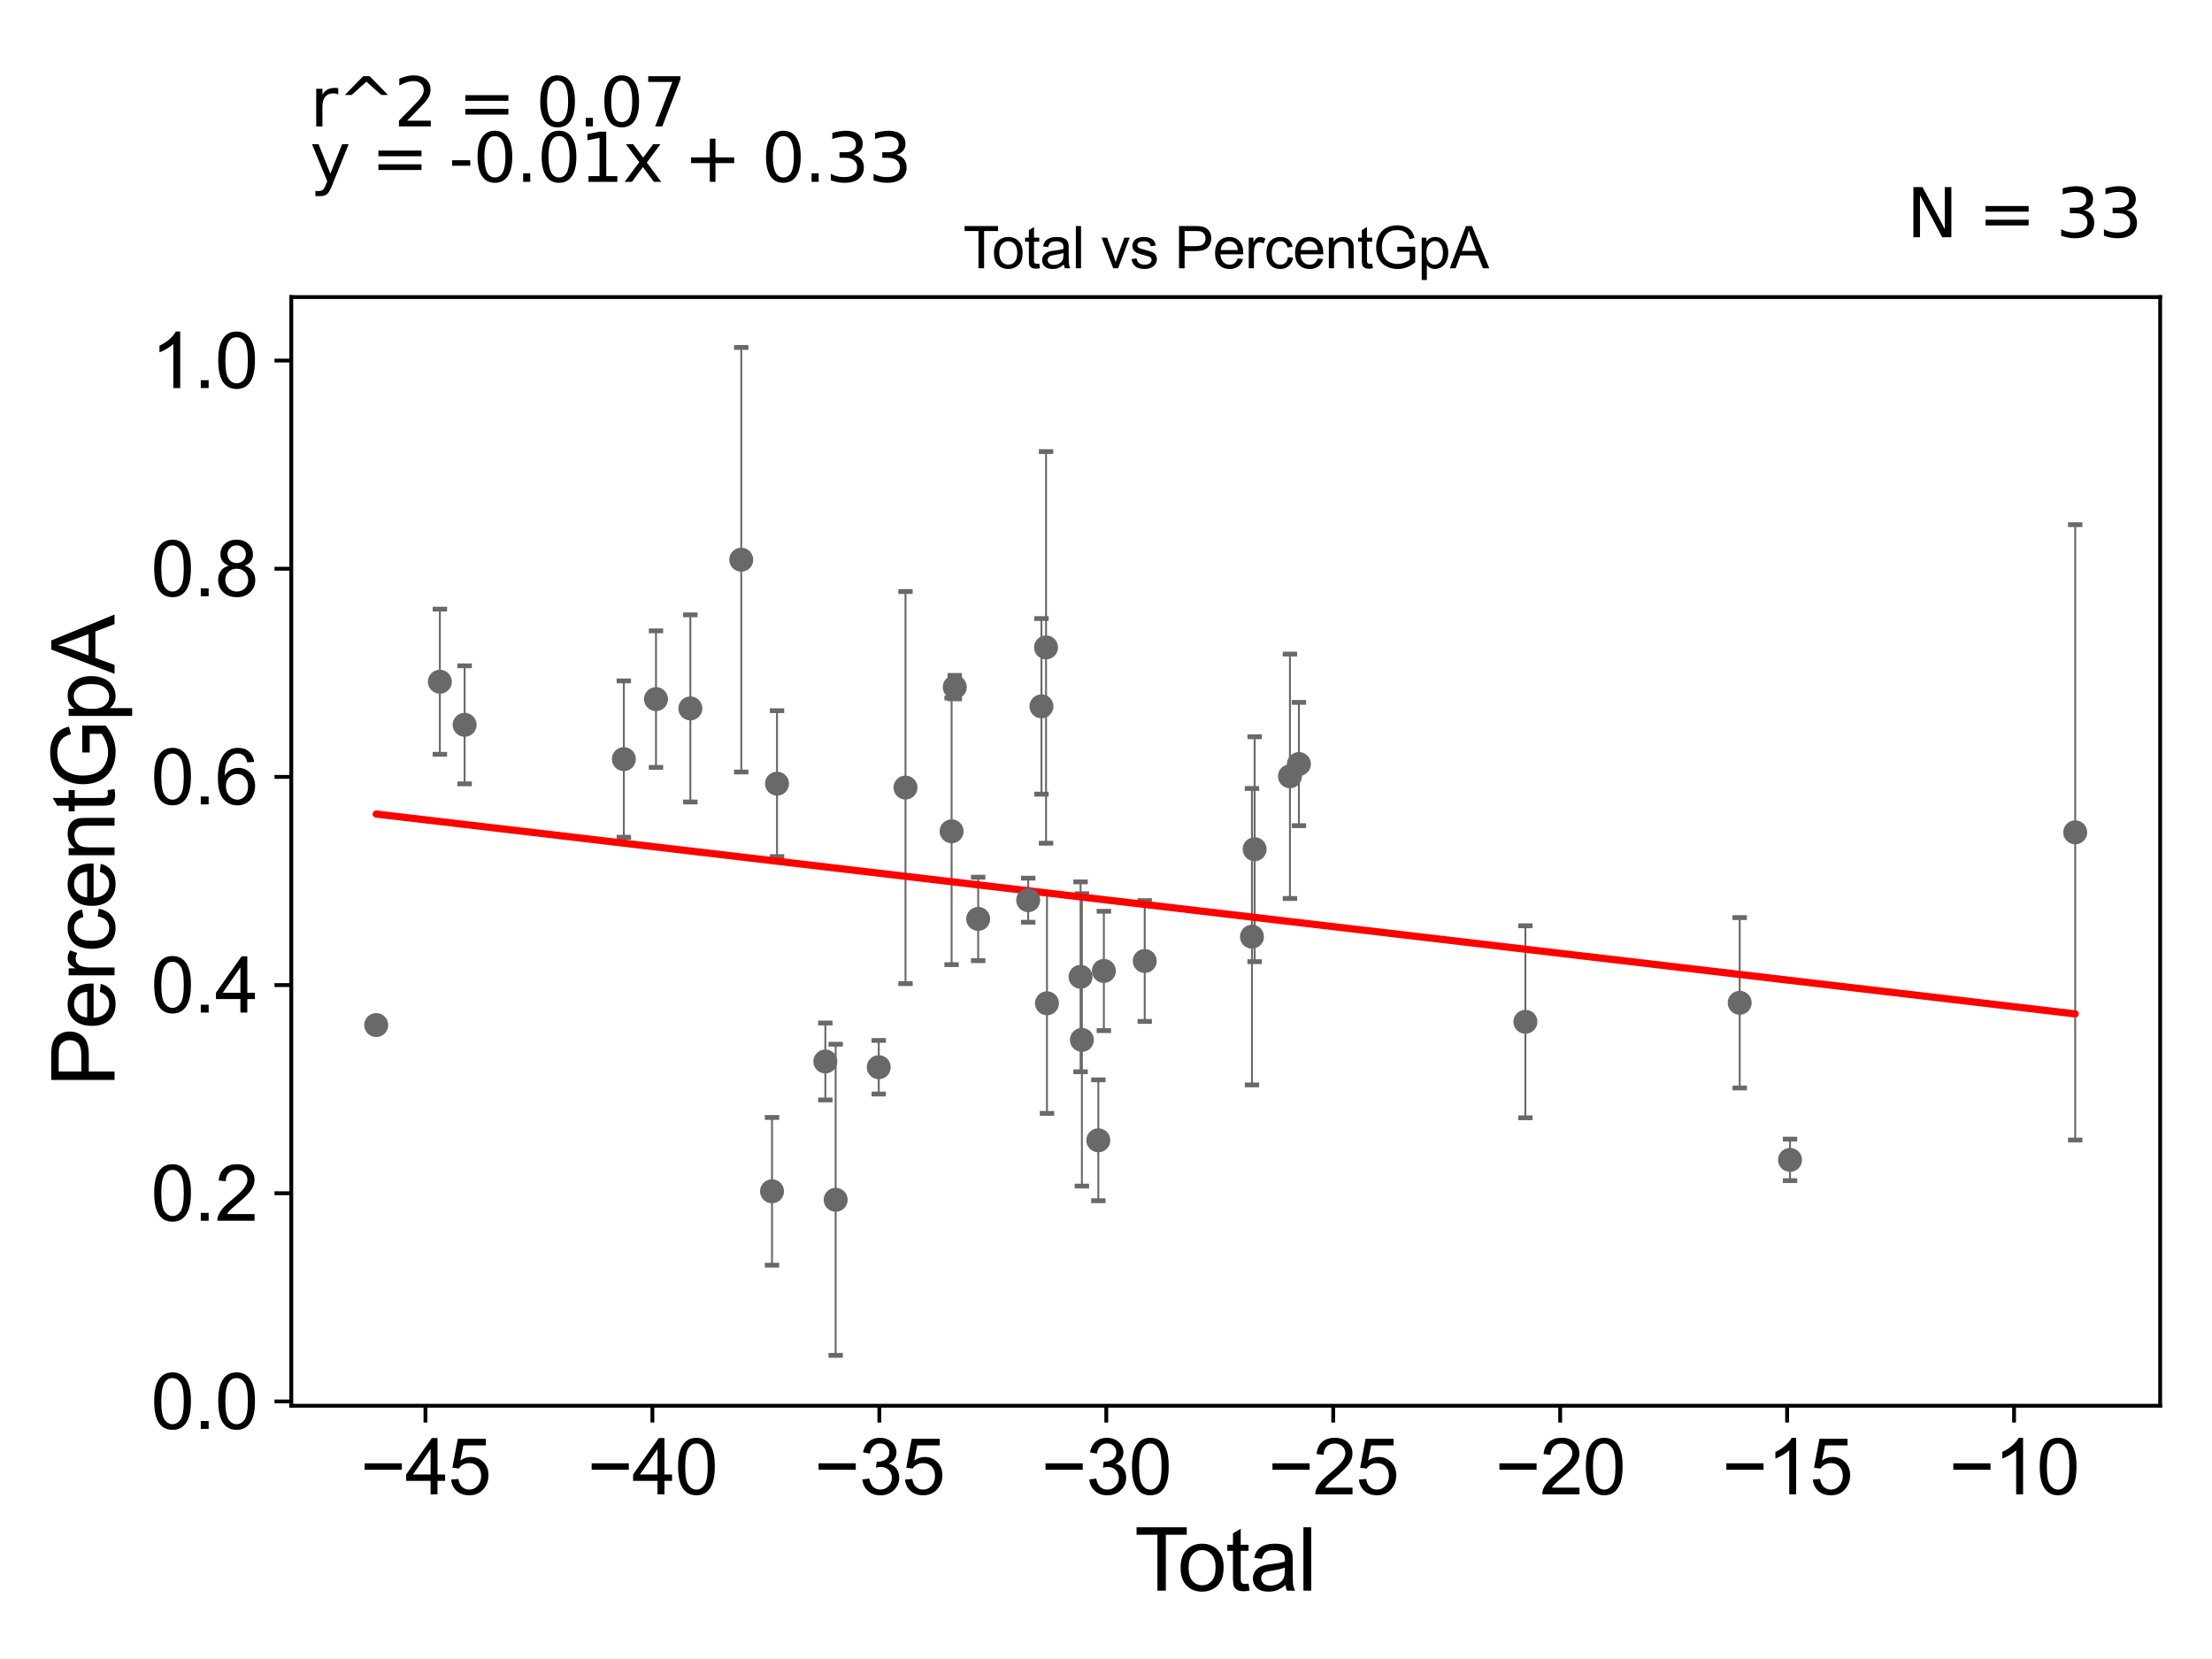 <?xml version="1.0" encoding="utf-8" standalone="no"?>
<!DOCTYPE svg PUBLIC "-//W3C//DTD SVG 1.1//EN"
  "http://www.w3.org/Graphics/SVG/1.1/DTD/svg11.dtd">
<svg xmlns:xlink="http://www.w3.org/1999/xlink" width="460.8pt" height="345.6pt" viewBox="0 0 460.8 345.6" xmlns="http://www.w3.org/2000/svg" version="1.1">
 <defs>
  <style type="text/css">*{stroke-linejoin: round; stroke-linecap: butt}</style>
 </defs>
 <g id="figure_1">
  <g id="patch_1">
   <path d="M 0 345.6 
L 460.8 345.6 
L 460.8 0 
L 0 0 
z
" style="fill: #ffffff"/>
  </g>
  <g id="axes_1">
   <g id="patch_2">
    <path d="M 60.68 292.84 
L 450 292.84 
L 450 61.886 
L 60.68 61.886 
z
" style="fill: #ffffff"/>
   </g>
   <g id="PathCollection_1">
    <defs>
     <path id="m72f6337fba" d="M 0 1.118 
C 0.297 1.118 0.581 1 0.791 0.791 
C 1 0.581 1.118 0.297 1.118 0 
C 1.118 -0.297 1 -0.581 0.791 -0.791 
C 0.581 -1 0.297 -1.118 0 -1.118 
C -0.297 -1.118 -0.581 -1 -0.791 -0.791 
C -1 -0.581 -1.118 -0.297 -1.118 0 
C -1.118 0.297 -1 0.581 -0.791 0.791 
C -0.581 1 -0.297 1.118 0 1.118 
z
" style="stroke: #696969"/>
    </defs>
    <g clip-path="url(#p9c992532d2)">
     <use xlink:href="#m72f6337fba" x="129.959" y="158.134" style="fill: #696969; stroke: #696969"/>
     <use xlink:href="#m72f6337fba" x="161.868" y="163.247" style="fill: #696969; stroke: #696969"/>
     <use xlink:href="#m72f6337fba" x="160.826" y="248.17" style="fill: #696969; stroke: #696969"/>
     <use xlink:href="#m72f6337fba" x="78.376" y="213.539" style="fill: #696969; stroke: #696969"/>
     <use xlink:href="#m72f6337fba" x="154.418" y="116.602" style="fill: #696969; stroke: #696969"/>
     <use xlink:href="#m72f6337fba" x="143.814" y="147.575" style="fill: #696969; stroke: #696969"/>
     <use xlink:href="#m72f6337fba" x="136.656" y="145.639" style="fill: #696969; stroke: #696969"/>
     <use xlink:href="#m72f6337fba" x="432.304" y="173.393" style="fill: #696969; stroke: #696969"/>
     <use xlink:href="#m72f6337fba" x="96.791" y="150.993" style="fill: #696969; stroke: #696969"/>
     <use xlink:href="#m72f6337fba" x="91.631" y="142.012" style="fill: #696969; stroke: #696969"/>
     <use xlink:href="#m72f6337fba" x="362.411" y="208.899" style="fill: #696969; stroke: #696969"/>
     <use xlink:href="#m72f6337fba" x="372.893" y="241.625" style="fill: #696969; stroke: #696969"/>
     <use xlink:href="#m72f6337fba" x="229.956" y="202.262" style="fill: #696969; stroke: #696969"/>
     <use xlink:href="#m72f6337fba" x="198.896" y="143.145" style="fill: #696969; stroke: #696969"/>
     <use xlink:href="#m72f6337fba" x="317.769" y="212.859" style="fill: #696969; stroke: #696969"/>
     <use xlink:href="#m72f6337fba" x="188.631" y="164.065" style="fill: #696969; stroke: #696969"/>
     <use xlink:href="#m72f6337fba" x="216.953" y="147.145" style="fill: #696969; stroke: #696969"/>
     <use xlink:href="#m72f6337fba" x="183.057" y="222.322" style="fill: #696969; stroke: #696969"/>
     <use xlink:href="#m72f6337fba" x="217.909" y="134.865" style="fill: #696969; stroke: #696969"/>
     <use xlink:href="#m72f6337fba" x="174.085" y="249.934" style="fill: #696969; stroke: #696969"/>
     <use xlink:href="#m72f6337fba" x="218.104" y="209.002" style="fill: #696969; stroke: #696969"/>
     <use xlink:href="#m72f6337fba" x="171.933" y="221.126" style="fill: #696969; stroke: #696969"/>
     <use xlink:href="#m72f6337fba" x="268.72" y="161.715" style="fill: #696969; stroke: #696969"/>
     <use xlink:href="#m72f6337fba" x="261.366" y="176.905" style="fill: #696969; stroke: #696969"/>
     <use xlink:href="#m72f6337fba" x="260.81" y="195.13" style="fill: #696969; stroke: #696969"/>
     <use xlink:href="#m72f6337fba" x="198.236" y="173.179" style="fill: #696969; stroke: #696969"/>
     <use xlink:href="#m72f6337fba" x="225.101" y="203.486" style="fill: #696969; stroke: #696969"/>
     <use xlink:href="#m72f6337fba" x="225.379" y="216.628" style="fill: #696969; stroke: #696969"/>
     <use xlink:href="#m72f6337fba" x="228.802" y="237.542" style="fill: #696969; stroke: #696969"/>
     <use xlink:href="#m72f6337fba" x="238.468" y="200.195" style="fill: #696969; stroke: #696969"/>
     <use xlink:href="#m72f6337fba" x="214.191" y="187.526" style="fill: #696969; stroke: #696969"/>
     <use xlink:href="#m72f6337fba" x="203.772" y="191.429" style="fill: #696969; stroke: #696969"/>
     <use xlink:href="#m72f6337fba" x="270.588" y="159.164" style="fill: #696969; stroke: #696969"/>
    </g>
   </g>
   <g id="matplotlib.axis_1">
    <g id="xtick_1">
     <g id="line2d_1">
      <defs>
       <path id="mfc1d5302d8" d="M 0 0 
L 0 3.5 
" style="stroke: #000000; stroke-width: 0.8"/>
      </defs>
      <g>
       <use xlink:href="#mfc1d5302d8" x="88.629" y="292.84" style="stroke: #000000; stroke-width: 0.8"/>
      </g>
     </g>
     <g id="text_1">
      <!-- −45 -->
      <g transform="translate(75.059 311.293)scale(0.16 -0.16)">
       <defs>
        <path id="ArialMT-2212" d="M 3381 1997 
L 356 1997 
L 356 2522 
L 3381 2522 
L 3381 1997 
z
" transform="scale(0.016)"/>
        <path id="ArialMT-34" d="M 2069 0 
L 2069 1097 
L 81 1097 
L 81 1613 
L 2172 4581 
L 2631 4581 
L 2631 1613 
L 3250 1613 
L 3250 1097 
L 2631 1097 
L 2631 0 
L 2069 0 
z
M 2069 1613 
L 2069 3678 
L 634 1613 
L 2069 1613 
z
" transform="scale(0.016)"/>
        <path id="ArialMT-35" d="M 266 1200 
L 856 1250 
Q 922 819 1161 601 
Q 1400 384 1738 384 
Q 2144 384 2425 690 
Q 2706 997 2706 1503 
Q 2706 1984 2436 2262 
Q 2166 2541 1728 2541 
Q 1456 2541 1237 2417 
Q 1019 2294 894 2097 
L 366 2166 
L 809 4519 
L 3088 4519 
L 3088 3981 
L 1259 3981 
L 1013 2750 
Q 1425 3038 1878 3038 
Q 2478 3038 2890 2622 
Q 3303 2206 3303 1553 
Q 3303 931 2941 478 
Q 2500 -78 1738 -78 
Q 1113 -78 717 272 
Q 322 622 266 1200 
z
" transform="scale(0.016)"/>
       </defs>
       <use xlink:href="#ArialMT-2212"/>
       <use xlink:href="#ArialMT-34" x="58.398"/>
       <use xlink:href="#ArialMT-35" x="114.014"/>
      </g>
     </g>
    </g>
    <g id="xtick_2">
     <g id="line2d_2">
      <g>
       <use xlink:href="#mfc1d5302d8" x="135.906" y="292.84" style="stroke: #000000; stroke-width: 0.8"/>
      </g>
     </g>
     <g id="text_2">
      <!-- −40 -->
      <g transform="translate(122.336 311.293)scale(0.16 -0.16)">
       <defs>
        <path id="ArialMT-30" d="M 266 2259 
Q 266 3072 433 3567 
Q 600 4063 929 4331 
Q 1259 4600 1759 4600 
Q 2128 4600 2406 4451 
Q 2684 4303 2865 4023 
Q 3047 3744 3150 3342 
Q 3253 2941 3253 2259 
Q 3253 1453 3087 958 
Q 2922 463 2592 192 
Q 2263 -78 1759 -78 
Q 1097 -78 719 397 
Q 266 969 266 2259 
z
M 844 2259 
Q 844 1131 1108 757 
Q 1372 384 1759 384 
Q 2147 384 2411 759 
Q 2675 1134 2675 2259 
Q 2675 3391 2411 3762 
Q 2147 4134 1753 4134 
Q 1366 4134 1134 3806 
Q 844 3388 844 2259 
z
" transform="scale(0.016)"/>
       </defs>
       <use xlink:href="#ArialMT-2212"/>
       <use xlink:href="#ArialMT-34" x="58.398"/>
       <use xlink:href="#ArialMT-30" x="114.014"/>
      </g>
     </g>
    </g>
    <g id="xtick_3">
     <g id="line2d_3">
      <g>
       <use xlink:href="#mfc1d5302d8" x="183.183" y="292.84" style="stroke: #000000; stroke-width: 0.8"/>
      </g>
     </g>
     <g id="text_3">
      <!-- −35 -->
      <g transform="translate(169.613 311.293)scale(0.16 -0.16)">
       <defs>
        <path id="ArialMT-33" d="M 269 1209 
L 831 1284 
Q 928 806 1161 595 
Q 1394 384 1728 384 
Q 2125 384 2398 659 
Q 2672 934 2672 1341 
Q 2672 1728 2419 1979 
Q 2166 2231 1775 2231 
Q 1616 2231 1378 2169 
L 1441 2663 
Q 1497 2656 1531 2656 
Q 1891 2656 2178 2843 
Q 2466 3031 2466 3422 
Q 2466 3731 2256 3934 
Q 2047 4138 1716 4138 
Q 1388 4138 1169 3931 
Q 950 3725 888 3313 
L 325 3413 
Q 428 3978 793 4289 
Q 1159 4600 1703 4600 
Q 2078 4600 2393 4439 
Q 2709 4278 2876 4000 
Q 3044 3722 3044 3409 
Q 3044 3113 2884 2869 
Q 2725 2625 2413 2481 
Q 2819 2388 3044 2092 
Q 3269 1797 3269 1353 
Q 3269 753 2831 336 
Q 2394 -81 1725 -81 
Q 1122 -81 723 278 
Q 325 638 269 1209 
z
" transform="scale(0.016)"/>
       </defs>
       <use xlink:href="#ArialMT-2212"/>
       <use xlink:href="#ArialMT-33" x="58.398"/>
       <use xlink:href="#ArialMT-35" x="114.014"/>
      </g>
     </g>
    </g>
    <g id="xtick_4">
     <g id="line2d_4">
      <g>
       <use xlink:href="#mfc1d5302d8" x="230.46" y="292.84" style="stroke: #000000; stroke-width: 0.8"/>
      </g>
     </g>
     <g id="text_4">
      <!-- −30 -->
      <g transform="translate(216.89 311.293)scale(0.16 -0.16)">
       <use xlink:href="#ArialMT-2212"/>
       <use xlink:href="#ArialMT-33" x="58.398"/>
       <use xlink:href="#ArialMT-30" x="114.014"/>
      </g>
     </g>
    </g>
    <g id="xtick_5">
     <g id="line2d_5">
      <g>
       <use xlink:href="#mfc1d5302d8" x="277.736" y="292.84" style="stroke: #000000; stroke-width: 0.8"/>
      </g>
     </g>
     <g id="text_5">
      <!-- −25 -->
      <g transform="translate(264.166 311.293)scale(0.16 -0.16)">
       <defs>
        <path id="ArialMT-32" d="M 3222 541 
L 3222 0 
L 194 0 
Q 188 203 259 391 
Q 375 700 629 1000 
Q 884 1300 1366 1694 
Q 2113 2306 2375 2664 
Q 2638 3022 2638 3341 
Q 2638 3675 2398 3904 
Q 2159 4134 1775 4134 
Q 1369 4134 1125 3890 
Q 881 3647 878 3216 
L 300 3275 
Q 359 3922 746 4261 
Q 1134 4600 1788 4600 
Q 2447 4600 2831 4234 
Q 3216 3869 3216 3328 
Q 3216 3053 3103 2787 
Q 2991 2522 2730 2228 
Q 2469 1934 1863 1422 
Q 1356 997 1212 845 
Q 1069 694 975 541 
L 3222 541 
z
" transform="scale(0.016)"/>
       </defs>
       <use xlink:href="#ArialMT-2212"/>
       <use xlink:href="#ArialMT-32" x="58.398"/>
       <use xlink:href="#ArialMT-35" x="114.014"/>
      </g>
     </g>
    </g>
    <g id="xtick_6">
     <g id="line2d_6">
      <g>
       <use xlink:href="#mfc1d5302d8" x="325.013" y="292.84" style="stroke: #000000; stroke-width: 0.8"/>
      </g>
     </g>
     <g id="text_6">
      <!-- −20 -->
      <g transform="translate(311.443 311.293)scale(0.16 -0.16)">
       <use xlink:href="#ArialMT-2212"/>
       <use xlink:href="#ArialMT-32" x="58.398"/>
       <use xlink:href="#ArialMT-30" x="114.014"/>
      </g>
     </g>
    </g>
    <g id="xtick_7">
     <g id="line2d_7">
      <g>
       <use xlink:href="#mfc1d5302d8" x="372.29" y="292.84" style="stroke: #000000; stroke-width: 0.8"/>
      </g>
     </g>
     <g id="text_7">
      <!-- −15 -->
      <g transform="translate(358.72 311.293)scale(0.16 -0.16)">
       <defs>
        <path id="ArialMT-31" d="M 2384 0 
L 1822 0 
L 1822 3584 
Q 1619 3391 1289 3197 
Q 959 3003 697 2906 
L 697 3450 
Q 1169 3672 1522 3987 
Q 1875 4303 2022 4600 
L 2384 4600 
L 2384 0 
z
" transform="scale(0.016)"/>
       </defs>
       <use xlink:href="#ArialMT-2212"/>
       <use xlink:href="#ArialMT-31" x="58.398"/>
       <use xlink:href="#ArialMT-35" x="114.014"/>
      </g>
     </g>
    </g>
    <g id="xtick_8">
     <g id="line2d_8">
      <g>
       <use xlink:href="#mfc1d5302d8" x="419.567" y="292.84" style="stroke: #000000; stroke-width: 0.8"/>
      </g>
     </g>
     <g id="text_8">
      <!-- −10 -->
      <g transform="translate(405.997 311.293)scale(0.16 -0.16)">
       <use xlink:href="#ArialMT-2212"/>
       <use xlink:href="#ArialMT-31" x="58.398"/>
       <use xlink:href="#ArialMT-30" x="114.014"/>
      </g>
     </g>
    </g>
    <g id="text_9">
     <!-- Total -->
     <g transform="translate(236.335 331.357)scale(0.18 -0.18)">
      <defs>
       <path id="ArialMT-54" d="M 1659 0 
L 1659 4041 
L 150 4041 
L 150 4581 
L 3781 4581 
L 3781 4041 
L 2266 4041 
L 2266 0 
L 1659 0 
z
" transform="scale(0.016)"/>
       <path id="ArialMT-6f" d="M 213 1659 
Q 213 2581 725 3025 
Q 1153 3394 1769 3394 
Q 2453 3394 2887 2945 
Q 3322 2497 3322 1706 
Q 3322 1066 3130 698 
Q 2938 331 2570 128 
Q 2203 -75 1769 -75 
Q 1072 -75 642 372 
Q 213 819 213 1659 
z
M 791 1659 
Q 791 1022 1069 705 
Q 1347 388 1769 388 
Q 2188 388 2466 706 
Q 2744 1025 2744 1678 
Q 2744 2294 2464 2611 
Q 2184 2928 1769 2928 
Q 1347 2928 1069 2612 
Q 791 2297 791 1659 
z
" transform="scale(0.016)"/>
       <path id="ArialMT-74" d="M 1650 503 
L 1731 6 
Q 1494 -44 1306 -44 
Q 1000 -44 831 53 
Q 663 150 594 308 
Q 525 466 525 972 
L 525 2881 
L 113 2881 
L 113 3319 
L 525 3319 
L 525 4141 
L 1084 4478 
L 1084 3319 
L 1650 3319 
L 1650 2881 
L 1084 2881 
L 1084 941 
Q 1084 700 1114 631 
Q 1144 563 1211 522 
Q 1278 481 1403 481 
Q 1497 481 1650 503 
z
" transform="scale(0.016)"/>
       <path id="ArialMT-61" d="M 2588 409 
Q 2275 144 1986 34 
Q 1697 -75 1366 -75 
Q 819 -75 525 192 
Q 231 459 231 875 
Q 231 1119 342 1320 
Q 453 1522 633 1644 
Q 813 1766 1038 1828 
Q 1203 1872 1538 1913 
Q 2219 1994 2541 2106 
Q 2544 2222 2544 2253 
Q 2544 2597 2384 2738 
Q 2169 2928 1744 2928 
Q 1347 2928 1158 2789 
Q 969 2650 878 2297 
L 328 2372 
Q 403 2725 575 2942 
Q 747 3159 1072 3276 
Q 1397 3394 1825 3394 
Q 2250 3394 2515 3294 
Q 2781 3194 2906 3042 
Q 3031 2891 3081 2659 
Q 3109 2516 3109 2141 
L 3109 1391 
Q 3109 606 3145 398 
Q 3181 191 3288 0 
L 2700 0 
Q 2613 175 2588 409 
z
M 2541 1666 
Q 2234 1541 1622 1453 
Q 1275 1403 1131 1340 
Q 988 1278 909 1158 
Q 831 1038 831 891 
Q 831 666 1001 516 
Q 1172 366 1500 366 
Q 1825 366 2078 508 
Q 2331 650 2450 897 
Q 2541 1088 2541 1459 
L 2541 1666 
z
" transform="scale(0.016)"/>
       <path id="ArialMT-6c" d="M 409 0 
L 409 4581 
L 972 4581 
L 972 0 
L 409 0 
z
" transform="scale(0.016)"/>
      </defs>
      <use xlink:href="#ArialMT-54"/>
      <use xlink:href="#ArialMT-6f" x="49.959"/>
      <use xlink:href="#ArialMT-74" x="105.574"/>
      <use xlink:href="#ArialMT-61" x="133.357"/>
      <use xlink:href="#ArialMT-6c" x="188.973"/>
     </g>
    </g>
   </g>
   <g id="matplotlib.axis_2">
    <g id="ytick_1">
     <g id="line2d_9">
      <defs>
       <path id="m8fa09ff114" d="M 0 0 
L -3.5 0 
" style="stroke: #000000; stroke-width: 0.8"/>
      </defs>
      <g>
       <use xlink:href="#m8fa09ff114" x="60.68" y="291.94" style="stroke: #000000; stroke-width: 0.8"/>
      </g>
     </g>
     <g id="text_10">
      <!-- 0.0 -->
      <g transform="translate(31.44 297.666)scale(0.16 -0.16)">
       <defs>
        <path id="ArialMT-2e" d="M 581 0 
L 581 641 
L 1222 641 
L 1222 0 
L 581 0 
z
" transform="scale(0.016)"/>
       </defs>
       <use xlink:href="#ArialMT-30"/>
       <use xlink:href="#ArialMT-2e" x="55.615"/>
       <use xlink:href="#ArialMT-30" x="83.398"/>
      </g>
     </g>
    </g>
    <g id="ytick_2">
     <g id="line2d_10">
      <g>
       <use xlink:href="#m8fa09ff114" x="60.68" y="248.574" style="stroke: #000000; stroke-width: 0.8"/>
      </g>
     </g>
     <g id="text_11">
      <!-- 0.2 -->
      <g transform="translate(31.44 254.3)scale(0.16 -0.16)">
       <use xlink:href="#ArialMT-30"/>
       <use xlink:href="#ArialMT-2e" x="55.615"/>
       <use xlink:href="#ArialMT-32" x="83.398"/>
      </g>
     </g>
    </g>
    <g id="ytick_3">
     <g id="line2d_11">
      <g>
       <use xlink:href="#m8fa09ff114" x="60.68" y="205.209" style="stroke: #000000; stroke-width: 0.8"/>
      </g>
     </g>
     <g id="text_12">
      <!-- 0.4 -->
      <g transform="translate(31.44 210.935)scale(0.16 -0.16)">
       <use xlink:href="#ArialMT-30"/>
       <use xlink:href="#ArialMT-2e" x="55.615"/>
       <use xlink:href="#ArialMT-34" x="83.398"/>
      </g>
     </g>
    </g>
    <g id="ytick_4">
     <g id="line2d_12">
      <g>
       <use xlink:href="#m8fa09ff114" x="60.68" y="161.843" style="stroke: #000000; stroke-width: 0.8"/>
      </g>
     </g>
     <g id="text_13">
      <!-- 0.6 -->
      <g transform="translate(31.44 167.569)scale(0.16 -0.16)">
       <defs>
        <path id="ArialMT-36" d="M 3184 3459 
L 2625 3416 
Q 2550 3747 2413 3897 
Q 2184 4138 1850 4138 
Q 1581 4138 1378 3988 
Q 1113 3794 959 3422 
Q 806 3050 800 2363 
Q 1003 2672 1297 2822 
Q 1591 2972 1913 2972 
Q 2475 2972 2870 2558 
Q 3266 2144 3266 1488 
Q 3266 1056 3080 686 
Q 2894 316 2569 119 
Q 2244 -78 1831 -78 
Q 1128 -78 684 439 
Q 241 956 241 2144 
Q 241 3472 731 4075 
Q 1159 4600 1884 4600 
Q 2425 4600 2770 4297 
Q 3116 3994 3184 3459 
z
M 888 1484 
Q 888 1194 1011 928 
Q 1134 663 1356 523 
Q 1578 384 1822 384 
Q 2178 384 2434 671 
Q 2691 959 2691 1453 
Q 2691 1928 2437 2201 
Q 2184 2475 1800 2475 
Q 1419 2475 1153 2201 
Q 888 1928 888 1484 
z
" transform="scale(0.016)"/>
       </defs>
       <use xlink:href="#ArialMT-30"/>
       <use xlink:href="#ArialMT-2e" x="55.615"/>
       <use xlink:href="#ArialMT-36" x="83.398"/>
      </g>
     </g>
    </g>
    <g id="ytick_5">
     <g id="line2d_13">
      <g>
       <use xlink:href="#m8fa09ff114" x="60.68" y="118.477" style="stroke: #000000; stroke-width: 0.8"/>
      </g>
     </g>
     <g id="text_14">
      <!-- 0.8 -->
      <g transform="translate(31.44 124.204)scale(0.16 -0.16)">
       <defs>
        <path id="ArialMT-38" d="M 1131 2484 
Q 781 2613 612 2850 
Q 444 3088 444 3419 
Q 444 3919 803 4259 
Q 1163 4600 1759 4600 
Q 2359 4600 2725 4251 
Q 3091 3903 3091 3403 
Q 3091 3084 2923 2848 
Q 2756 2613 2416 2484 
Q 2838 2347 3058 2040 
Q 3278 1734 3278 1309 
Q 3278 722 2862 322 
Q 2447 -78 1769 -78 
Q 1091 -78 675 323 
Q 259 725 259 1325 
Q 259 1772 486 2073 
Q 713 2375 1131 2484 
z
M 1019 3438 
Q 1019 3113 1228 2906 
Q 1438 2700 1772 2700 
Q 2097 2700 2305 2904 
Q 2513 3109 2513 3406 
Q 2513 3716 2298 3927 
Q 2084 4138 1766 4138 
Q 1444 4138 1231 3931 
Q 1019 3725 1019 3438 
z
M 838 1322 
Q 838 1081 952 856 
Q 1066 631 1291 507 
Q 1516 384 1775 384 
Q 2178 384 2440 643 
Q 2703 903 2703 1303 
Q 2703 1709 2433 1975 
Q 2163 2241 1756 2241 
Q 1359 2241 1098 1978 
Q 838 1716 838 1322 
z
" transform="scale(0.016)"/>
       </defs>
       <use xlink:href="#ArialMT-30"/>
       <use xlink:href="#ArialMT-2e" x="55.615"/>
       <use xlink:href="#ArialMT-38" x="83.398"/>
      </g>
     </g>
    </g>
    <g id="ytick_6">
     <g id="line2d_14">
      <g>
       <use xlink:href="#m8fa09ff114" x="60.68" y="75.112" style="stroke: #000000; stroke-width: 0.8"/>
      </g>
     </g>
     <g id="text_15">
      <!-- 1.0 -->
      <g transform="translate(31.44 80.838)scale(0.16 -0.16)">
       <use xlink:href="#ArialMT-31"/>
       <use xlink:href="#ArialMT-2e" x="55.615"/>
       <use xlink:href="#ArialMT-30" x="83.398"/>
      </g>
     </g>
    </g>
    <g id="text_16">
     <!-- PercentGpA -->
     <g transform="translate(23.863 226.386)rotate(-90)scale(0.18 -0.18)">
      <defs>
       <path id="ArialMT-50" d="M 494 0 
L 494 4581 
L 2222 4581 
Q 2678 4581 2919 4538 
Q 3256 4481 3484 4323 
Q 3713 4166 3852 3881 
Q 3991 3597 3991 3256 
Q 3991 2672 3619 2267 
Q 3247 1863 2275 1863 
L 1100 1863 
L 1100 0 
L 494 0 
z
M 1100 2403 
L 2284 2403 
Q 2872 2403 3119 2622 
Q 3366 2841 3366 3238 
Q 3366 3525 3220 3729 
Q 3075 3934 2838 4000 
Q 2684 4041 2272 4041 
L 1100 4041 
L 1100 2403 
z
" transform="scale(0.016)"/>
       <path id="ArialMT-65" d="M 2694 1069 
L 3275 997 
Q 3138 488 2766 206 
Q 2394 -75 1816 -75 
Q 1088 -75 661 373 
Q 234 822 234 1631 
Q 234 2469 665 2931 
Q 1097 3394 1784 3394 
Q 2450 3394 2872 2941 
Q 3294 2488 3294 1666 
Q 3294 1616 3291 1516 
L 816 1516 
Q 847 969 1125 678 
Q 1403 388 1819 388 
Q 2128 388 2347 550 
Q 2566 713 2694 1069 
z
M 847 1978 
L 2700 1978 
Q 2663 2397 2488 2606 
Q 2219 2931 1791 2931 
Q 1403 2931 1139 2672 
Q 875 2413 847 1978 
z
" transform="scale(0.016)"/>
       <path id="ArialMT-72" d="M 416 0 
L 416 3319 
L 922 3319 
L 922 2816 
Q 1116 3169 1280 3281 
Q 1444 3394 1641 3394 
Q 1925 3394 2219 3213 
L 2025 2691 
Q 1819 2813 1613 2813 
Q 1428 2813 1281 2702 
Q 1134 2591 1072 2394 
Q 978 2094 978 1738 
L 978 0 
L 416 0 
z
" transform="scale(0.016)"/>
       <path id="ArialMT-63" d="M 2588 1216 
L 3141 1144 
Q 3050 572 2676 248 
Q 2303 -75 1759 -75 
Q 1078 -75 664 370 
Q 250 816 250 1647 
Q 250 2184 428 2587 
Q 606 2991 970 3192 
Q 1334 3394 1763 3394 
Q 2303 3394 2647 3120 
Q 2991 2847 3088 2344 
L 2541 2259 
Q 2463 2594 2264 2762 
Q 2066 2931 1784 2931 
Q 1359 2931 1093 2626 
Q 828 2322 828 1663 
Q 828 994 1084 691 
Q 1341 388 1753 388 
Q 2084 388 2306 591 
Q 2528 794 2588 1216 
z
" transform="scale(0.016)"/>
       <path id="ArialMT-6e" d="M 422 0 
L 422 3319 
L 928 3319 
L 928 2847 
Q 1294 3394 1984 3394 
Q 2284 3394 2536 3286 
Q 2788 3178 2913 3003 
Q 3038 2828 3088 2588 
Q 3119 2431 3119 2041 
L 3119 0 
L 2556 0 
L 2556 2019 
Q 2556 2363 2490 2533 
Q 2425 2703 2258 2804 
Q 2091 2906 1866 2906 
Q 1506 2906 1245 2678 
Q 984 2450 984 1813 
L 984 0 
L 422 0 
z
" transform="scale(0.016)"/>
       <path id="ArialMT-47" d="M 2638 1797 
L 2638 2334 
L 4578 2338 
L 4578 638 
Q 4131 281 3656 101 
Q 3181 -78 2681 -78 
Q 2006 -78 1454 211 
Q 903 500 622 1047 
Q 341 1594 341 2269 
Q 341 2938 620 3517 
Q 900 4097 1425 4378 
Q 1950 4659 2634 4659 
Q 3131 4659 3532 4498 
Q 3934 4338 4162 4050 
Q 4391 3763 4509 3300 
L 3963 3150 
Q 3859 3500 3706 3700 
Q 3553 3900 3268 4020 
Q 2984 4141 2638 4141 
Q 2222 4141 1919 4014 
Q 1616 3888 1430 3681 
Q 1244 3475 1141 3228 
Q 966 2803 966 2306 
Q 966 1694 1177 1281 
Q 1388 869 1791 669 
Q 2194 469 2647 469 
Q 3041 469 3416 620 
Q 3791 772 3984 944 
L 3984 1797 
L 2638 1797 
z
" transform="scale(0.016)"/>
       <path id="ArialMT-70" d="M 422 -1272 
L 422 3319 
L 934 3319 
L 934 2888 
Q 1116 3141 1344 3267 
Q 1572 3394 1897 3394 
Q 2322 3394 2647 3175 
Q 2972 2956 3137 2557 
Q 3303 2159 3303 1684 
Q 3303 1175 3120 767 
Q 2938 359 2589 142 
Q 2241 -75 1856 -75 
Q 1575 -75 1351 44 
Q 1128 163 984 344 
L 984 -1272 
L 422 -1272 
z
M 931 1641 
Q 931 1000 1190 694 
Q 1450 388 1819 388 
Q 2194 388 2461 705 
Q 2728 1022 2728 1688 
Q 2728 2322 2467 2637 
Q 2206 2953 1844 2953 
Q 1484 2953 1207 2617 
Q 931 2281 931 1641 
z
" transform="scale(0.016)"/>
       <path id="ArialMT-41" d="M -9 0 
L 1750 4581 
L 2403 4581 
L 4278 0 
L 3588 0 
L 3053 1388 
L 1138 1388 
L 634 0 
L -9 0 
z
M 1313 1881 
L 2866 1881 
L 2388 3150 
Q 2169 3728 2063 4100 
Q 1975 3659 1816 3225 
L 1313 1881 
z
" transform="scale(0.016)"/>
      </defs>
      <use xlink:href="#ArialMT-50"/>
      <use xlink:href="#ArialMT-65" x="66.699"/>
      <use xlink:href="#ArialMT-72" x="122.314"/>
      <use xlink:href="#ArialMT-63" x="155.615"/>
      <use xlink:href="#ArialMT-65" x="205.615"/>
      <use xlink:href="#ArialMT-6e" x="261.23"/>
      <use xlink:href="#ArialMT-74" x="316.846"/>
      <use xlink:href="#ArialMT-47" x="344.629"/>
      <use xlink:href="#ArialMT-70" x="422.412"/>
      <use xlink:href="#ArialMT-41" x="478.027"/>
     </g>
    </g>
   </g>
   <g id="LineCollection_1">
    <path d="M 129.959 174.417 
L 129.959 141.85 
" clip-path="url(#p9c992532d2)" style="fill: none; stroke: #696969; stroke-width: 0.4"/>
    <path d="M 161.868 178.442 
L 161.868 148.053 
" clip-path="url(#p9c992532d2)" style="fill: none; stroke: #696969; stroke-width: 0.4"/>
    <path d="M 160.826 263.556 
L 160.826 232.784 
" clip-path="url(#p9c992532d2)" style="fill: none; stroke: #696969; stroke-width: 0.4"/>
    <path d="M 78.376 214.154 
L 78.376 212.924 
" clip-path="url(#p9c992532d2)" style="fill: none; stroke: #696969; stroke-width: 0.4"/>
    <path d="M 154.418 160.82 
L 154.418 72.384 
" clip-path="url(#p9c992532d2)" style="fill: none; stroke: #696969; stroke-width: 0.4"/>
    <path d="M 143.814 167.068 
L 143.814 128.083 
" clip-path="url(#p9c992532d2)" style="fill: none; stroke: #696969; stroke-width: 0.4"/>
    <path d="M 136.656 159.861 
L 136.656 131.417 
" clip-path="url(#p9c992532d2)" style="fill: none; stroke: #696969; stroke-width: 0.4"/>
    <path d="M 432.304 237.491 
L 432.304 109.295 
" clip-path="url(#p9c992532d2)" style="fill: none; stroke: #696969; stroke-width: 0.4"/>
    <path d="M 96.791 163.289 
L 96.791 138.697 
" clip-path="url(#p9c992532d2)" style="fill: none; stroke: #696969; stroke-width: 0.4"/>
    <path d="M 91.631 157.129 
L 91.631 126.895 
" clip-path="url(#p9c992532d2)" style="fill: none; stroke: #696969; stroke-width: 0.4"/>
    <path d="M 362.411 226.645 
L 362.411 191.152 
" clip-path="url(#p9c992532d2)" style="fill: none; stroke: #696969; stroke-width: 0.4"/>
    <path d="M 372.893 245.954 
L 372.893 237.296 
" clip-path="url(#p9c992532d2)" style="fill: none; stroke: #696969; stroke-width: 0.4"/>
    <path d="M 229.956 214.694 
L 229.956 189.831 
" clip-path="url(#p9c992532d2)" style="fill: none; stroke: #696969; stroke-width: 0.4"/>
    <path d="M 198.896 145.58 
L 198.896 140.711 
" clip-path="url(#p9c992532d2)" style="fill: none; stroke: #696969; stroke-width: 0.4"/>
    <path d="M 317.769 232.856 
L 317.769 192.861 
" clip-path="url(#p9c992532d2)" style="fill: none; stroke: #696969; stroke-width: 0.4"/>
    <path d="M 188.631 204.905 
L 188.631 123.225 
" clip-path="url(#p9c992532d2)" style="fill: none; stroke: #696969; stroke-width: 0.4"/>
    <path d="M 216.953 165.435 
L 216.953 128.855 
" clip-path="url(#p9c992532d2)" style="fill: none; stroke: #696969; stroke-width: 0.4"/>
    <path d="M 183.057 227.904 
L 183.057 216.739 
" clip-path="url(#p9c992532d2)" style="fill: none; stroke: #696969; stroke-width: 0.4"/>
    <path d="M 217.909 175.664 
L 217.909 94.067 
" clip-path="url(#p9c992532d2)" style="fill: none; stroke: #696969; stroke-width: 0.4"/>
    <path d="M 174.085 282.342 
L 174.085 217.527 
" clip-path="url(#p9c992532d2)" style="fill: none; stroke: #696969; stroke-width: 0.4"/>
    <path d="M 218.104 231.935 
L 218.104 186.069 
" clip-path="url(#p9c992532d2)" style="fill: none; stroke: #696969; stroke-width: 0.4"/>
    <path d="M 171.933 229.141 
L 171.933 213.11 
" clip-path="url(#p9c992532d2)" style="fill: none; stroke: #696969; stroke-width: 0.4"/>
    <path d="M 268.72 187.172 
L 268.72 136.258 
" clip-path="url(#p9c992532d2)" style="fill: none; stroke: #696969; stroke-width: 0.4"/>
    <path d="M 261.366 200.331 
L 261.366 153.48 
" clip-path="url(#p9c992532d2)" style="fill: none; stroke: #696969; stroke-width: 0.4"/>
    <path d="M 260.81 226.008 
L 260.81 164.253 
" clip-path="url(#p9c992532d2)" style="fill: none; stroke: #696969; stroke-width: 0.4"/>
    <path d="M 198.236 200.948 
L 198.236 145.411 
" clip-path="url(#p9c992532d2)" style="fill: none; stroke: #696969; stroke-width: 0.4"/>
    <path d="M 225.101 223.263 
L 225.101 183.708 
" clip-path="url(#p9c992532d2)" style="fill: none; stroke: #696969; stroke-width: 0.4"/>
    <path d="M 225.379 247.08 
L 225.379 186.177 
" clip-path="url(#p9c992532d2)" style="fill: none; stroke: #696969; stroke-width: 0.4"/>
    <path d="M 228.802 250.135 
L 228.802 224.95 
" clip-path="url(#p9c992532d2)" style="fill: none; stroke: #696969; stroke-width: 0.4"/>
    <path d="M 238.468 212.779 
L 238.468 187.611 
" clip-path="url(#p9c992532d2)" style="fill: none; stroke: #696969; stroke-width: 0.4"/>
    <path d="M 214.191 192.113 
L 214.191 182.938 
" clip-path="url(#p9c992532d2)" style="fill: none; stroke: #696969; stroke-width: 0.4"/>
    <path d="M 203.772 200.124 
L 203.772 182.733 
" clip-path="url(#p9c992532d2)" style="fill: none; stroke: #696969; stroke-width: 0.4"/>
    <path d="M 270.588 172.008 
L 270.588 146.321 
" clip-path="url(#p9c992532d2)" style="fill: none; stroke: #696969; stroke-width: 0.4"/>
   </g>
   <g id="line2d_15">
    <defs>
     <path id="mb52b01f0e2" d="M 1.5 0 
L -1.5 -0 
" style="stroke: #696969"/>
    </defs>
    <g clip-path="url(#p9c992532d2)">
     <use xlink:href="#mb52b01f0e2" x="129.959" y="174.417" style="fill: #696969; stroke: #696969"/>
     <use xlink:href="#mb52b01f0e2" x="161.868" y="178.442" style="fill: #696969; stroke: #696969"/>
     <use xlink:href="#mb52b01f0e2" x="160.826" y="263.556" style="fill: #696969; stroke: #696969"/>
     <use xlink:href="#mb52b01f0e2" x="78.376" y="214.154" style="fill: #696969; stroke: #696969"/>
     <use xlink:href="#mb52b01f0e2" x="154.418" y="160.82" style="fill: #696969; stroke: #696969"/>
     <use xlink:href="#mb52b01f0e2" x="143.814" y="167.068" style="fill: #696969; stroke: #696969"/>
     <use xlink:href="#mb52b01f0e2" x="136.656" y="159.861" style="fill: #696969; stroke: #696969"/>
     <use xlink:href="#mb52b01f0e2" x="432.304" y="237.491" style="fill: #696969; stroke: #696969"/>
     <use xlink:href="#mb52b01f0e2" x="96.791" y="163.289" style="fill: #696969; stroke: #696969"/>
     <use xlink:href="#mb52b01f0e2" x="91.631" y="157.129" style="fill: #696969; stroke: #696969"/>
     <use xlink:href="#mb52b01f0e2" x="362.411" y="226.645" style="fill: #696969; stroke: #696969"/>
     <use xlink:href="#mb52b01f0e2" x="372.893" y="245.954" style="fill: #696969; stroke: #696969"/>
     <use xlink:href="#mb52b01f0e2" x="229.956" y="214.694" style="fill: #696969; stroke: #696969"/>
     <use xlink:href="#mb52b01f0e2" x="198.896" y="145.58" style="fill: #696969; stroke: #696969"/>
     <use xlink:href="#mb52b01f0e2" x="317.769" y="232.856" style="fill: #696969; stroke: #696969"/>
     <use xlink:href="#mb52b01f0e2" x="188.631" y="204.905" style="fill: #696969; stroke: #696969"/>
     <use xlink:href="#mb52b01f0e2" x="216.953" y="165.435" style="fill: #696969; stroke: #696969"/>
     <use xlink:href="#mb52b01f0e2" x="183.057" y="227.904" style="fill: #696969; stroke: #696969"/>
     <use xlink:href="#mb52b01f0e2" x="217.909" y="175.664" style="fill: #696969; stroke: #696969"/>
     <use xlink:href="#mb52b01f0e2" x="174.085" y="282.342" style="fill: #696969; stroke: #696969"/>
     <use xlink:href="#mb52b01f0e2" x="218.104" y="231.935" style="fill: #696969; stroke: #696969"/>
     <use xlink:href="#mb52b01f0e2" x="171.933" y="229.141" style="fill: #696969; stroke: #696969"/>
     <use xlink:href="#mb52b01f0e2" x="268.72" y="187.172" style="fill: #696969; stroke: #696969"/>
     <use xlink:href="#mb52b01f0e2" x="261.366" y="200.331" style="fill: #696969; stroke: #696969"/>
     <use xlink:href="#mb52b01f0e2" x="260.81" y="226.008" style="fill: #696969; stroke: #696969"/>
     <use xlink:href="#mb52b01f0e2" x="198.236" y="200.948" style="fill: #696969; stroke: #696969"/>
     <use xlink:href="#mb52b01f0e2" x="225.101" y="223.263" style="fill: #696969; stroke: #696969"/>
     <use xlink:href="#mb52b01f0e2" x="225.379" y="247.08" style="fill: #696969; stroke: #696969"/>
     <use xlink:href="#mb52b01f0e2" x="228.802" y="250.135" style="fill: #696969; stroke: #696969"/>
     <use xlink:href="#mb52b01f0e2" x="238.468" y="212.779" style="fill: #696969; stroke: #696969"/>
     <use xlink:href="#mb52b01f0e2" x="214.191" y="192.113" style="fill: #696969; stroke: #696969"/>
     <use xlink:href="#mb52b01f0e2" x="203.772" y="200.124" style="fill: #696969; stroke: #696969"/>
     <use xlink:href="#mb52b01f0e2" x="270.588" y="172.008" style="fill: #696969; stroke: #696969"/>
    </g>
   </g>
   <g id="line2d_16">
    <g clip-path="url(#p9c992532d2)">
     <use xlink:href="#mb52b01f0e2" x="129.959" y="141.85" style="fill: #696969; stroke: #696969"/>
     <use xlink:href="#mb52b01f0e2" x="161.868" y="148.053" style="fill: #696969; stroke: #696969"/>
     <use xlink:href="#mb52b01f0e2" x="160.826" y="232.784" style="fill: #696969; stroke: #696969"/>
     <use xlink:href="#mb52b01f0e2" x="78.376" y="212.924" style="fill: #696969; stroke: #696969"/>
     <use xlink:href="#mb52b01f0e2" x="154.418" y="72.384" style="fill: #696969; stroke: #696969"/>
     <use xlink:href="#mb52b01f0e2" x="143.814" y="128.083" style="fill: #696969; stroke: #696969"/>
     <use xlink:href="#mb52b01f0e2" x="136.656" y="131.417" style="fill: #696969; stroke: #696969"/>
     <use xlink:href="#mb52b01f0e2" x="432.304" y="109.295" style="fill: #696969; stroke: #696969"/>
     <use xlink:href="#mb52b01f0e2" x="96.791" y="138.697" style="fill: #696969; stroke: #696969"/>
     <use xlink:href="#mb52b01f0e2" x="91.631" y="126.895" style="fill: #696969; stroke: #696969"/>
     <use xlink:href="#mb52b01f0e2" x="362.411" y="191.152" style="fill: #696969; stroke: #696969"/>
     <use xlink:href="#mb52b01f0e2" x="372.893" y="237.296" style="fill: #696969; stroke: #696969"/>
     <use xlink:href="#mb52b01f0e2" x="229.956" y="189.831" style="fill: #696969; stroke: #696969"/>
     <use xlink:href="#mb52b01f0e2" x="198.896" y="140.711" style="fill: #696969; stroke: #696969"/>
     <use xlink:href="#mb52b01f0e2" x="317.769" y="192.861" style="fill: #696969; stroke: #696969"/>
     <use xlink:href="#mb52b01f0e2" x="188.631" y="123.225" style="fill: #696969; stroke: #696969"/>
     <use xlink:href="#mb52b01f0e2" x="216.953" y="128.855" style="fill: #696969; stroke: #696969"/>
     <use xlink:href="#mb52b01f0e2" x="183.057" y="216.739" style="fill: #696969; stroke: #696969"/>
     <use xlink:href="#mb52b01f0e2" x="217.909" y="94.067" style="fill: #696969; stroke: #696969"/>
     <use xlink:href="#mb52b01f0e2" x="174.085" y="217.527" style="fill: #696969; stroke: #696969"/>
     <use xlink:href="#mb52b01f0e2" x="218.104" y="186.069" style="fill: #696969; stroke: #696969"/>
     <use xlink:href="#mb52b01f0e2" x="171.933" y="213.11" style="fill: #696969; stroke: #696969"/>
     <use xlink:href="#mb52b01f0e2" x="268.72" y="136.258" style="fill: #696969; stroke: #696969"/>
     <use xlink:href="#mb52b01f0e2" x="261.366" y="153.48" style="fill: #696969; stroke: #696969"/>
     <use xlink:href="#mb52b01f0e2" x="260.81" y="164.253" style="fill: #696969; stroke: #696969"/>
     <use xlink:href="#mb52b01f0e2" x="198.236" y="145.411" style="fill: #696969; stroke: #696969"/>
     <use xlink:href="#mb52b01f0e2" x="225.101" y="183.708" style="fill: #696969; stroke: #696969"/>
     <use xlink:href="#mb52b01f0e2" x="225.379" y="186.177" style="fill: #696969; stroke: #696969"/>
     <use xlink:href="#mb52b01f0e2" x="228.802" y="224.95" style="fill: #696969; stroke: #696969"/>
     <use xlink:href="#mb52b01f0e2" x="238.468" y="187.611" style="fill: #696969; stroke: #696969"/>
     <use xlink:href="#mb52b01f0e2" x="214.191" y="182.938" style="fill: #696969; stroke: #696969"/>
     <use xlink:href="#mb52b01f0e2" x="203.772" y="182.733" style="fill: #696969; stroke: #696969"/>
     <use xlink:href="#mb52b01f0e2" x="270.588" y="146.321" style="fill: #696969; stroke: #696969"/>
    </g>
   </g>
   <g id="line2d_17">
    <path d="M 129.959 175.648 
L 161.868 179.402 
L 160.826 179.28 
L 78.376 169.58 
L 154.418 178.526 
L 143.814 177.278 
L 136.656 176.436 
L 432.304 211.217 
L 96.791 171.746 
L 91.631 171.139 
L 362.411 202.995 
L 372.893 204.228 
L 229.956 187.412 
L 198.896 183.758 
L 317.769 197.743 
L 188.631 182.551 
L 216.953 185.883 
L 183.057 181.895 
L 217.909 185.995 
L 174.085 180.84 
L 218.104 186.018 
L 171.933 180.586 
L 268.72 191.973 
L 261.366 191.108 
L 260.81 191.042 
L 198.236 183.681 
L 225.101 186.841 
L 225.379 186.874 
L 228.802 187.277 
L 238.468 188.414 
L 214.191 185.558 
L 203.772 184.332 
L 270.588 192.193 
" clip-path="url(#p9c992532d2)" style="fill: none; stroke: #ff0000; stroke-width: 1.5; stroke-linecap: square"/>
   </g>
   <g id="line2d_18">
    <defs>
     <path id="m95d033112f" d="M 0 2 
C 0.53 2 1.039 1.789 1.414 1.414 
C 1.789 1.039 2 0.53 2 0 
C 2 -0.53 1.789 -1.039 1.414 -1.414 
C 1.039 -1.789 0.53 -2 0 -2 
C -0.53 -2 -1.039 -1.789 -1.414 -1.414 
C -1.789 -1.039 -2 -0.53 -2 0 
C -2 0.53 -1.789 1.039 -1.414 1.414 
C -1.039 1.789 -0.53 2 0 2 
z
" style="stroke: #696969"/>
    </defs>
    <g clip-path="url(#p9c992532d2)">
     <use xlink:href="#m95d033112f" x="129.959" y="158.134" style="fill: #696969; stroke: #696969"/>
     <use xlink:href="#m95d033112f" x="161.868" y="163.247" style="fill: #696969; stroke: #696969"/>
     <use xlink:href="#m95d033112f" x="160.826" y="248.17" style="fill: #696969; stroke: #696969"/>
     <use xlink:href="#m95d033112f" x="78.376" y="213.539" style="fill: #696969; stroke: #696969"/>
     <use xlink:href="#m95d033112f" x="154.418" y="116.602" style="fill: #696969; stroke: #696969"/>
     <use xlink:href="#m95d033112f" x="143.814" y="147.575" style="fill: #696969; stroke: #696969"/>
     <use xlink:href="#m95d033112f" x="136.656" y="145.639" style="fill: #696969; stroke: #696969"/>
     <use xlink:href="#m95d033112f" x="432.304" y="173.393" style="fill: #696969; stroke: #696969"/>
     <use xlink:href="#m95d033112f" x="96.791" y="150.993" style="fill: #696969; stroke: #696969"/>
     <use xlink:href="#m95d033112f" x="91.631" y="142.012" style="fill: #696969; stroke: #696969"/>
     <use xlink:href="#m95d033112f" x="362.411" y="208.899" style="fill: #696969; stroke: #696969"/>
     <use xlink:href="#m95d033112f" x="372.893" y="241.625" style="fill: #696969; stroke: #696969"/>
     <use xlink:href="#m95d033112f" x="229.956" y="202.262" style="fill: #696969; stroke: #696969"/>
     <use xlink:href="#m95d033112f" x="198.896" y="143.145" style="fill: #696969; stroke: #696969"/>
     <use xlink:href="#m95d033112f" x="317.769" y="212.859" style="fill: #696969; stroke: #696969"/>
     <use xlink:href="#m95d033112f" x="188.631" y="164.065" style="fill: #696969; stroke: #696969"/>
     <use xlink:href="#m95d033112f" x="216.953" y="147.145" style="fill: #696969; stroke: #696969"/>
     <use xlink:href="#m95d033112f" x="183.057" y="222.322" style="fill: #696969; stroke: #696969"/>
     <use xlink:href="#m95d033112f" x="217.909" y="134.865" style="fill: #696969; stroke: #696969"/>
     <use xlink:href="#m95d033112f" x="174.085" y="249.934" style="fill: #696969; stroke: #696969"/>
     <use xlink:href="#m95d033112f" x="218.104" y="209.002" style="fill: #696969; stroke: #696969"/>
     <use xlink:href="#m95d033112f" x="171.933" y="221.126" style="fill: #696969; stroke: #696969"/>
     <use xlink:href="#m95d033112f" x="268.72" y="161.715" style="fill: #696969; stroke: #696969"/>
     <use xlink:href="#m95d033112f" x="261.366" y="176.905" style="fill: #696969; stroke: #696969"/>
     <use xlink:href="#m95d033112f" x="260.81" y="195.13" style="fill: #696969; stroke: #696969"/>
     <use xlink:href="#m95d033112f" x="198.236" y="173.179" style="fill: #696969; stroke: #696969"/>
     <use xlink:href="#m95d033112f" x="225.101" y="203.486" style="fill: #696969; stroke: #696969"/>
     <use xlink:href="#m95d033112f" x="225.379" y="216.628" style="fill: #696969; stroke: #696969"/>
     <use xlink:href="#m95d033112f" x="228.802" y="237.542" style="fill: #696969; stroke: #696969"/>
     <use xlink:href="#m95d033112f" x="238.468" y="200.195" style="fill: #696969; stroke: #696969"/>
     <use xlink:href="#m95d033112f" x="214.191" y="187.526" style="fill: #696969; stroke: #696969"/>
     <use xlink:href="#m95d033112f" x="203.772" y="191.429" style="fill: #696969; stroke: #696969"/>
     <use xlink:href="#m95d033112f" x="270.588" y="159.164" style="fill: #696969; stroke: #696969"/>
    </g>
   </g>
   <g id="patch_3">
    <path d="M 60.68 292.84 
L 60.68 61.886 
" style="fill: none; stroke: #000000; stroke-width: 0.8; stroke-linejoin: miter; stroke-linecap: square"/>
   </g>
   <g id="patch_4">
    <path d="M 450 292.84 
L 450 61.886 
" style="fill: none; stroke: #000000; stroke-width: 0.8; stroke-linejoin: miter; stroke-linecap: square"/>
   </g>
   <g id="patch_5">
    <path d="M 60.68 292.84 
L 450 292.84 
" style="fill: none; stroke: #000000; stroke-width: 0.8; stroke-linejoin: miter; stroke-linecap: square"/>
   </g>
   <g id="patch_6">
    <path d="M 60.68 61.886 
L 450 61.886 
" style="fill: none; stroke: #000000; stroke-width: 0.8; stroke-linejoin: miter; stroke-linecap: square"/>
   </g>
   <g id="text_17">
    <!-- N = 33 -->
    <g transform="translate(397.188 49.428)scale(0.14 -0.14)">
     <defs>
      <path id="DejaVuSans-4e" d="M 628 4666 
L 1478 4666 
L 3547 763 
L 3547 4666 
L 4159 4666 
L 4159 0 
L 3309 0 
L 1241 3903 
L 1241 0 
L 628 0 
L 628 4666 
z
" transform="scale(0.016)"/>
      <path id="DejaVuSans-20" transform="scale(0.016)"/>
      <path id="DejaVuSans-3d" d="M 678 2906 
L 4684 2906 
L 4684 2381 
L 678 2381 
L 678 2906 
z
M 678 1631 
L 4684 1631 
L 4684 1100 
L 678 1100 
L 678 1631 
z
" transform="scale(0.016)"/>
      <path id="DejaVuSans-33" d="M 2597 2516 
Q 3050 2419 3304 2112 
Q 3559 1806 3559 1356 
Q 3559 666 3084 287 
Q 2609 -91 1734 -91 
Q 1441 -91 1130 -33 
Q 819 25 488 141 
L 488 750 
Q 750 597 1062 519 
Q 1375 441 1716 441 
Q 2309 441 2620 675 
Q 2931 909 2931 1356 
Q 2931 1769 2642 2001 
Q 2353 2234 1838 2234 
L 1294 2234 
L 1294 2753 
L 1863 2753 
Q 2328 2753 2575 2939 
Q 2822 3125 2822 3475 
Q 2822 3834 2567 4026 
Q 2313 4219 1838 4219 
Q 1578 4219 1281 4162 
Q 984 4106 628 3988 
L 628 4550 
Q 988 4650 1302 4700 
Q 1616 4750 1894 4750 
Q 2613 4750 3031 4423 
Q 3450 4097 3450 3541 
Q 3450 3153 3228 2886 
Q 3006 2619 2597 2516 
z
" transform="scale(0.016)"/>
     </defs>
     <use xlink:href="#DejaVuSans-4e"/>
     <use xlink:href="#DejaVuSans-20" x="74.805"/>
     <use xlink:href="#DejaVuSans-3d" x="106.592"/>
     <use xlink:href="#DejaVuSans-20" x="190.381"/>
     <use xlink:href="#DejaVuSans-33" x="222.168"/>
     <use xlink:href="#DejaVuSans-33" x="285.791"/>
    </g>
   </g>
   <g id="text_18">
    <!-- r^2 = 0.07 -->
    <g transform="translate(64.573 26.333)scale(0.14 -0.14)">
     <defs>
      <path id="DejaVuSans-72" d="M 2631 2963 
Q 2534 3019 2420 3045 
Q 2306 3072 2169 3072 
Q 1681 3072 1420 2755 
Q 1159 2438 1159 1844 
L 1159 0 
L 581 0 
L 581 3500 
L 1159 3500 
L 1159 2956 
Q 1341 3275 1631 3429 
Q 1922 3584 2338 3584 
Q 2397 3584 2469 3576 
Q 2541 3569 2628 3553 
L 2631 2963 
z
" transform="scale(0.016)"/>
      <path id="DejaVuSans-5e" d="M 2988 4666 
L 4684 2925 
L 4056 2925 
L 2681 4159 
L 1306 2925 
L 678 2925 
L 2375 4666 
L 2988 4666 
z
" transform="scale(0.016)"/>
      <path id="DejaVuSans-32" d="M 1228 531 
L 3431 531 
L 3431 0 
L 469 0 
L 469 531 
Q 828 903 1448 1529 
Q 2069 2156 2228 2338 
Q 2531 2678 2651 2914 
Q 2772 3150 2772 3378 
Q 2772 3750 2511 3984 
Q 2250 4219 1831 4219 
Q 1534 4219 1204 4116 
Q 875 4013 500 3803 
L 500 4441 
Q 881 4594 1212 4672 
Q 1544 4750 1819 4750 
Q 2544 4750 2975 4387 
Q 3406 4025 3406 3419 
Q 3406 3131 3298 2873 
Q 3191 2616 2906 2266 
Q 2828 2175 2409 1742 
Q 1991 1309 1228 531 
z
" transform="scale(0.016)"/>
      <path id="DejaVuSans-30" d="M 2034 4250 
Q 1547 4250 1301 3770 
Q 1056 3291 1056 2328 
Q 1056 1369 1301 889 
Q 1547 409 2034 409 
Q 2525 409 2770 889 
Q 3016 1369 3016 2328 
Q 3016 3291 2770 3770 
Q 2525 4250 2034 4250 
z
M 2034 4750 
Q 2819 4750 3233 4129 
Q 3647 3509 3647 2328 
Q 3647 1150 3233 529 
Q 2819 -91 2034 -91 
Q 1250 -91 836 529 
Q 422 1150 422 2328 
Q 422 3509 836 4129 
Q 1250 4750 2034 4750 
z
" transform="scale(0.016)"/>
      <path id="DejaVuSans-2e" d="M 684 794 
L 1344 794 
L 1344 0 
L 684 0 
L 684 794 
z
" transform="scale(0.016)"/>
      <path id="DejaVuSans-37" d="M 525 4666 
L 3525 4666 
L 3525 4397 
L 1831 0 
L 1172 0 
L 2766 4134 
L 525 4134 
L 525 4666 
z
" transform="scale(0.016)"/>
     </defs>
     <use xlink:href="#DejaVuSans-72"/>
     <use xlink:href="#DejaVuSans-5e" x="41.113"/>
     <use xlink:href="#DejaVuSans-32" x="124.902"/>
     <use xlink:href="#DejaVuSans-20" x="188.525"/>
     <use xlink:href="#DejaVuSans-3d" x="220.312"/>
     <use xlink:href="#DejaVuSans-20" x="304.102"/>
     <use xlink:href="#DejaVuSans-30" x="335.889"/>
     <use xlink:href="#DejaVuSans-2e" x="399.512"/>
     <use xlink:href="#DejaVuSans-30" x="431.299"/>
     <use xlink:href="#DejaVuSans-37" x="494.922"/>
    </g>
   </g>
   <g id="text_19">
    <!-- y = -0.01x + 0.33 -->
    <g transform="translate(64.573 37.88)scale(0.14 -0.14)">
     <defs>
      <path id="DejaVuSans-79" d="M 2059 -325 
Q 1816 -950 1584 -1140 
Q 1353 -1331 966 -1331 
L 506 -1331 
L 506 -850 
L 844 -850 
Q 1081 -850 1212 -737 
Q 1344 -625 1503 -206 
L 1606 56 
L 191 3500 
L 800 3500 
L 1894 763 
L 2988 3500 
L 3597 3500 
L 2059 -325 
z
" transform="scale(0.016)"/>
      <path id="DejaVuSans-2d" d="M 313 2009 
L 1997 2009 
L 1997 1497 
L 313 1497 
L 313 2009 
z
" transform="scale(0.016)"/>
      <path id="DejaVuSans-31" d="M 794 531 
L 1825 531 
L 1825 4091 
L 703 3866 
L 703 4441 
L 1819 4666 
L 2450 4666 
L 2450 531 
L 3481 531 
L 3481 0 
L 794 0 
L 794 531 
z
" transform="scale(0.016)"/>
      <path id="DejaVuSans-78" d="M 3513 3500 
L 2247 1797 
L 3578 0 
L 2900 0 
L 1881 1375 
L 863 0 
L 184 0 
L 1544 1831 
L 300 3500 
L 978 3500 
L 1906 2253 
L 2834 3500 
L 3513 3500 
z
" transform="scale(0.016)"/>
      <path id="DejaVuSans-2b" d="M 2944 4013 
L 2944 2272 
L 4684 2272 
L 4684 1741 
L 2944 1741 
L 2944 0 
L 2419 0 
L 2419 1741 
L 678 1741 
L 678 2272 
L 2419 2272 
L 2419 4013 
L 2944 4013 
z
" transform="scale(0.016)"/>
     </defs>
     <use xlink:href="#DejaVuSans-79"/>
     <use xlink:href="#DejaVuSans-20" x="59.18"/>
     <use xlink:href="#DejaVuSans-3d" x="90.967"/>
     <use xlink:href="#DejaVuSans-20" x="174.756"/>
     <use xlink:href="#DejaVuSans-2d" x="206.543"/>
     <use xlink:href="#DejaVuSans-30" x="242.627"/>
     <use xlink:href="#DejaVuSans-2e" x="306.25"/>
     <use xlink:href="#DejaVuSans-30" x="338.037"/>
     <use xlink:href="#DejaVuSans-31" x="401.66"/>
     <use xlink:href="#DejaVuSans-78" x="465.283"/>
     <use xlink:href="#DejaVuSans-20" x="524.463"/>
     <use xlink:href="#DejaVuSans-2b" x="556.25"/>
     <use xlink:href="#DejaVuSans-20" x="640.039"/>
     <use xlink:href="#DejaVuSans-30" x="671.826"/>
     <use xlink:href="#DejaVuSans-2e" x="735.449"/>
     <use xlink:href="#DejaVuSans-33" x="767.236"/>
     <use xlink:href="#DejaVuSans-33" x="830.859"/>
    </g>
   </g>
   <g id="text_20">
    <!-- Total vs PercentGpA -->
    <g transform="translate(200.654 55.886)scale(0.12 -0.12)">
     <defs>
      <path id="ArialMT-20" transform="scale(0.016)"/>
      <path id="ArialMT-76" d="M 1344 0 
L 81 3319 
L 675 3319 
L 1388 1331 
Q 1503 1009 1600 663 
Q 1675 925 1809 1294 
L 2547 3319 
L 3125 3319 
L 1869 0 
L 1344 0 
z
" transform="scale(0.016)"/>
      <path id="ArialMT-73" d="M 197 991 
L 753 1078 
Q 800 744 1014 566 
Q 1228 388 1613 388 
Q 2000 388 2187 545 
Q 2375 703 2375 916 
Q 2375 1106 2209 1216 
Q 2094 1291 1634 1406 
Q 1016 1563 777 1677 
Q 538 1791 414 1992 
Q 291 2194 291 2438 
Q 291 2659 392 2848 
Q 494 3038 669 3163 
Q 800 3259 1026 3326 
Q 1253 3394 1513 3394 
Q 1903 3394 2198 3281 
Q 2494 3169 2634 2976 
Q 2775 2784 2828 2463 
L 2278 2388 
Q 2241 2644 2061 2787 
Q 1881 2931 1553 2931 
Q 1166 2931 1000 2803 
Q 834 2675 834 2503 
Q 834 2394 903 2306 
Q 972 2216 1119 2156 
Q 1203 2125 1616 2013 
Q 2213 1853 2448 1751 
Q 2684 1650 2818 1456 
Q 2953 1263 2953 975 
Q 2953 694 2789 445 
Q 2625 197 2315 61 
Q 2006 -75 1616 -75 
Q 969 -75 630 194 
Q 291 463 197 991 
z
" transform="scale(0.016)"/>
     </defs>
     <use xlink:href="#ArialMT-54"/>
     <use xlink:href="#ArialMT-6f" x="49.959"/>
     <use xlink:href="#ArialMT-74" x="105.574"/>
     <use xlink:href="#ArialMT-61" x="133.357"/>
     <use xlink:href="#ArialMT-6c" x="188.973"/>
     <use xlink:href="#ArialMT-20" x="211.189"/>
     <use xlink:href="#ArialMT-76" x="238.973"/>
     <use xlink:href="#ArialMT-73" x="288.973"/>
     <use xlink:href="#ArialMT-20" x="338.973"/>
     <use xlink:href="#ArialMT-50" x="366.756"/>
     <use xlink:href="#ArialMT-65" x="433.455"/>
     <use xlink:href="#ArialMT-72" x="489.07"/>
     <use xlink:href="#ArialMT-63" x="522.371"/>
     <use xlink:href="#ArialMT-65" x="572.371"/>
     <use xlink:href="#ArialMT-6e" x="627.986"/>
     <use xlink:href="#ArialMT-74" x="683.602"/>
     <use xlink:href="#ArialMT-47" x="711.385"/>
     <use xlink:href="#ArialMT-70" x="789.168"/>
     <use xlink:href="#ArialMT-41" x="844.783"/>
    </g>
   </g>
  </g>
 </g>
 <defs>
  <clipPath id="p9c992532d2">
   <rect x="60.68" y="61.886" width="389.32" height="230.954"/>
  </clipPath>
 </defs>
</svg>
